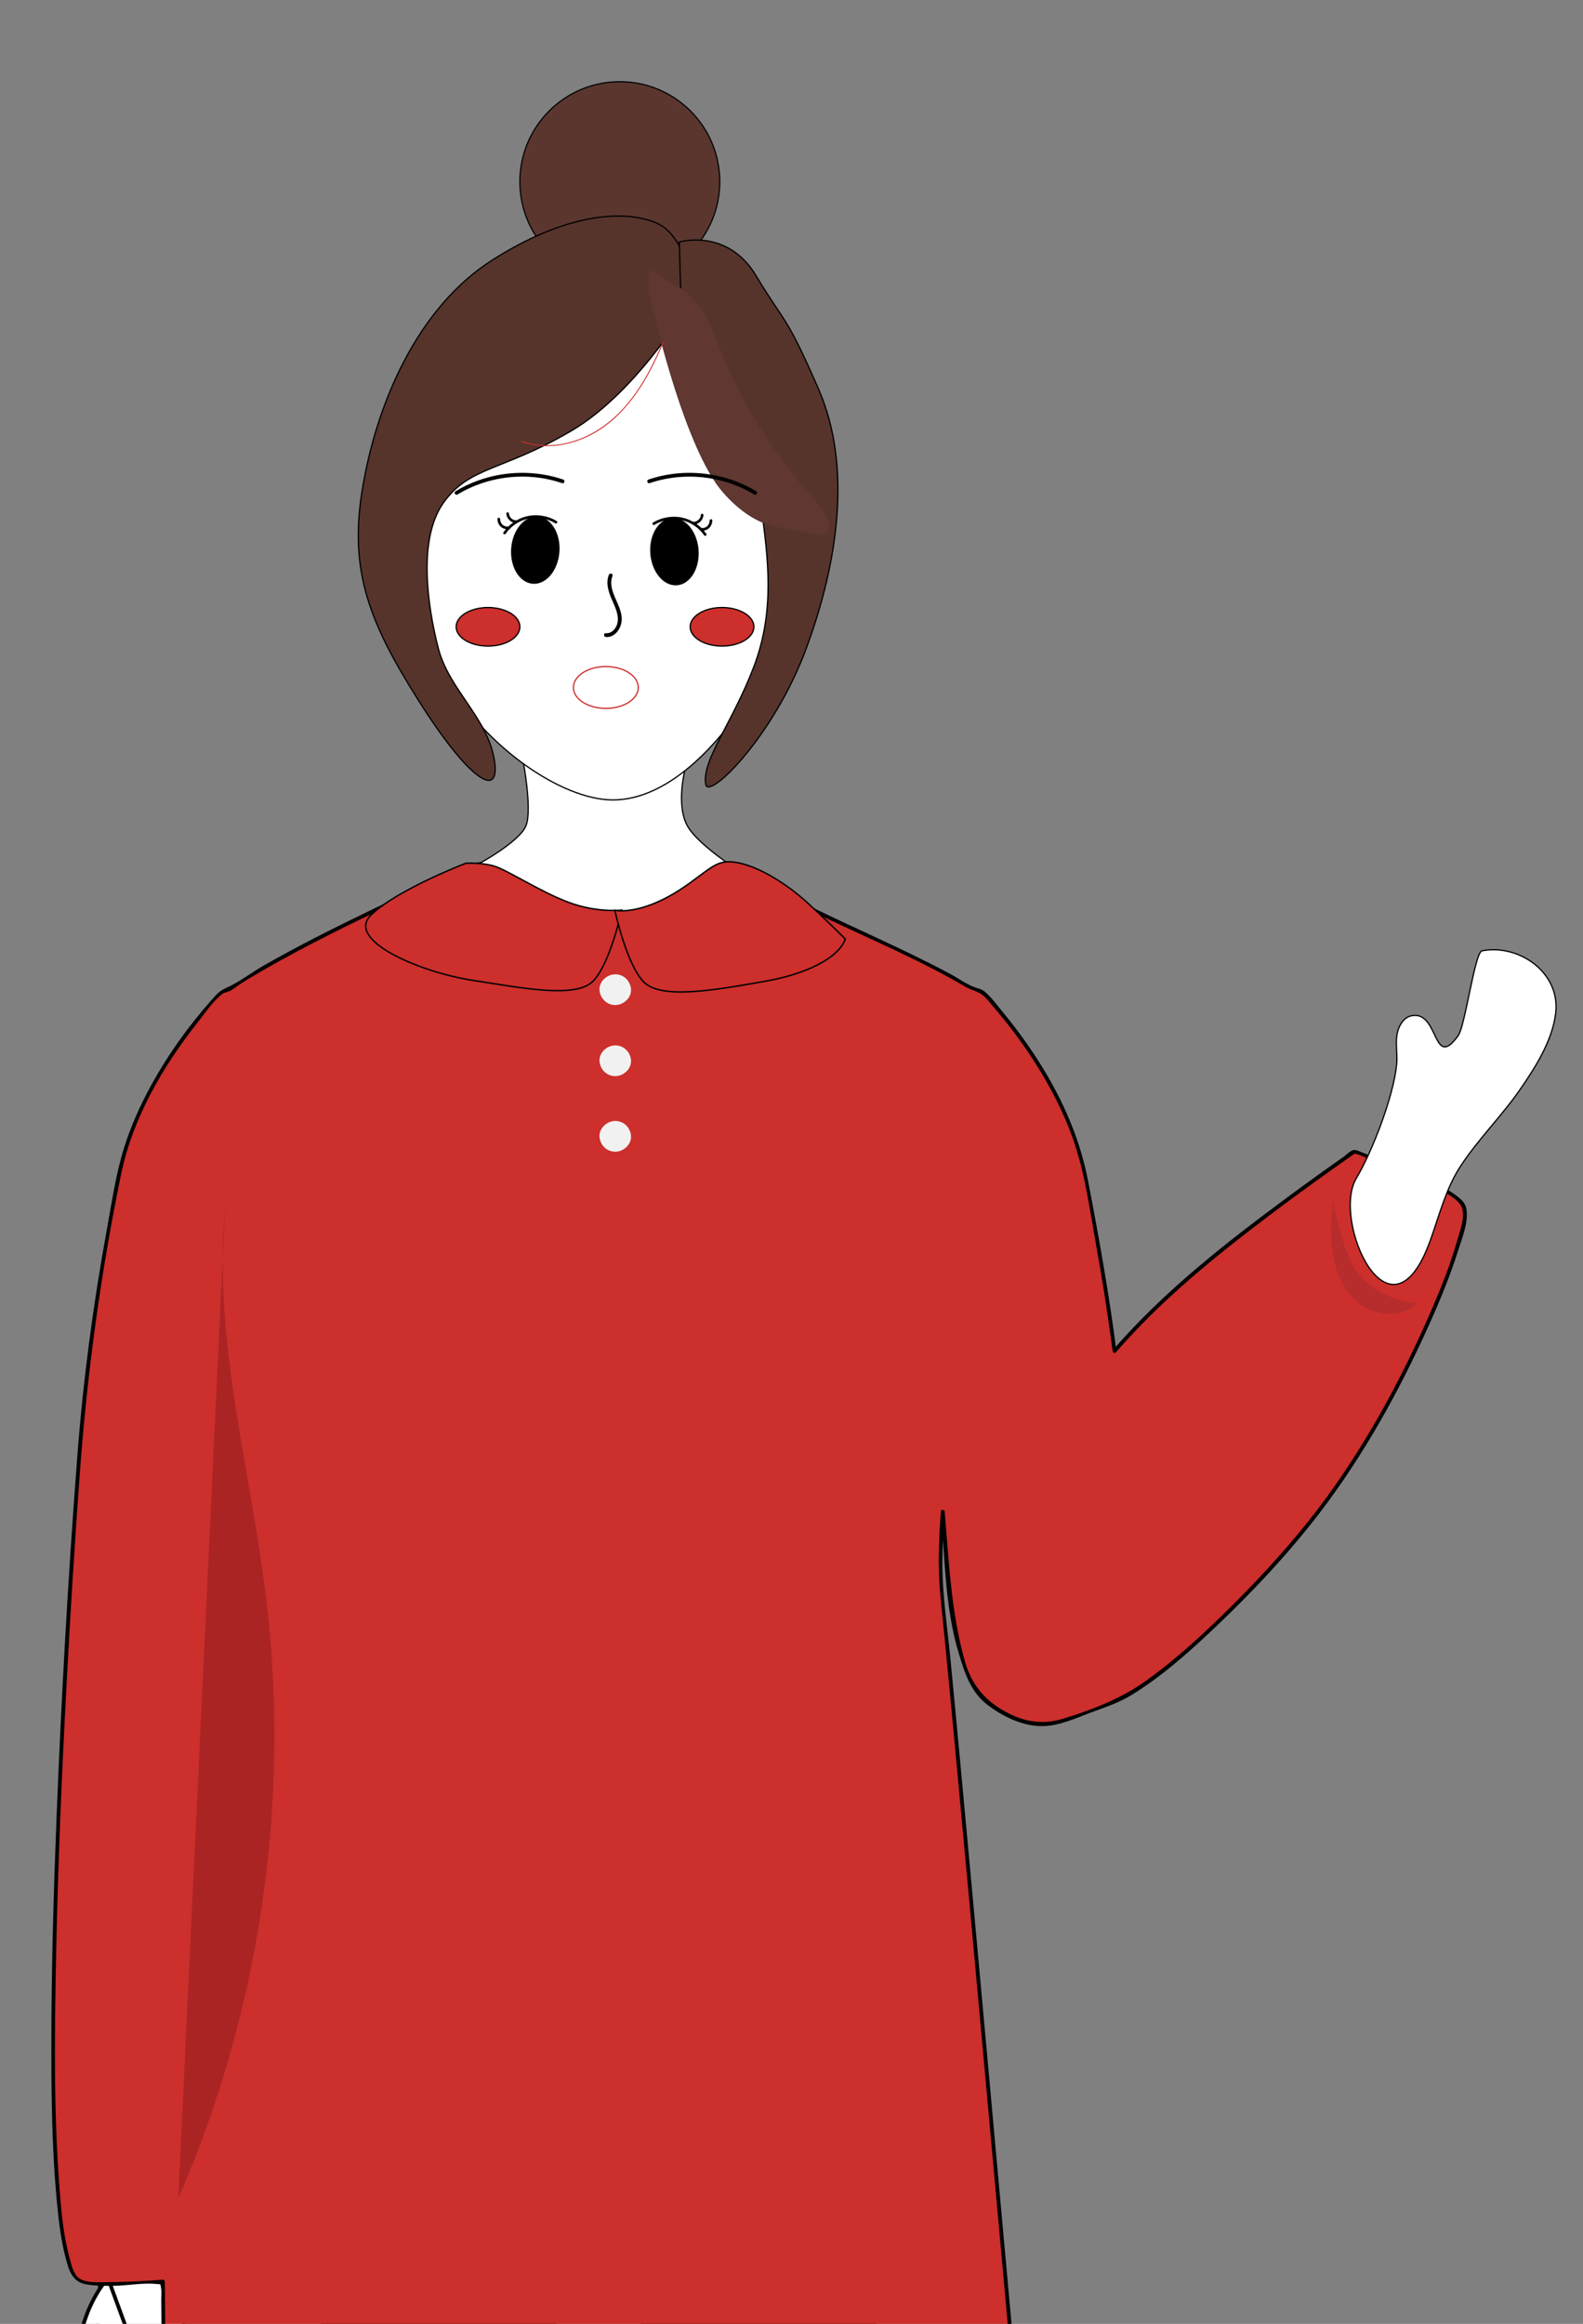 <?xml version="1.0" encoding="UTF-8"?>
<svg id="_圖層_2" data-name="圖層 2" xmlns="http://www.w3.org/2000/svg" viewBox="0 0 1257.8 1845.36">
  <rect x="0" y="0" width="1257.8" height="1845.36" fill="#808080" stroke="none"/>
  <defs>
    <style>
      .cls-1 {
        stroke-width: 1.14px;
      }

      .cls-1, .cls-2, .cls-3, .cls-4, .cls-5, .cls-6, .cls-7, .cls-8, .cls-9 {
        stroke-miterlimit: 10;
      }

      .cls-1, .cls-2, .cls-5, .cls-6 {
        stroke: #000;
      }

      .cls-1, .cls-2, .cls-5, .cls-10 {
        fill: #cc2f2c;
      }

      .cls-2 {
        stroke-width: 1.13px;
      }

      .cls-3, .cls-4, .cls-11 {
        fill: #fff;
      }

      .cls-3, .cls-9 {
        stroke: #020202;
      }

      .cls-4 {
        stroke: #cc2f2c;
      }

      .cls-6 {
        fill: #56342b;
      }

      .cls-7 {
        fill: #603731;
        stroke: #5b362f;
      }

      .cls-8 {
        fill: #5b362f;
        stroke: #050505;
      }

      .cls-9 {
        fill: #f4d4bd;
      }

      .cls-12, .cls-13, .cls-10, .cls-14, .cls-15, .cls-11, .cls-16 {
        stroke-width: 0px;
      }

      .cls-13 {
        fill: #aa2424;
      }

      .cls-14 {
        fill: #b72c2c;
      }

      .cls-15 {
        fill: #f1f1f1;
      }

      .cls-16 {
        fill: #020202;
      }
    </style>
  </defs>
  <g>
    <path class="cls-11" d="m75.94,1864.89c-3.01,22.26-4.59,47.93,11.1,64,9.39,9.61,24.14,13.6,37.09,10.03,12.95-3.57,23.57-14.55,26.71-27.62,2.11-8.8,1.01-18.01-.11-26.99-5.42-43.66-10.84-87.33-16.26-130.99-8.13-1.66-16.39-3.33-24.66-2.64s-16.69,4.07-21.6,10.76c-8.85,12.04-9.25,81.2-12.26,103.46Z"/>
    <path class="cls-16" d="m74.49,1864.49c-2.34,17.37-4.2,36.4,3.06,52.91,3.55,8.08,9.55,15.02,17.32,19.28s17.35,5.99,26.31,4.43,16.41-6.14,22.14-12.58c6.39-7.18,9.71-16.1,10.14-25.67.25-5.65-.36-11.29-1.04-16.89s-1.45-11.69-2.18-17.53c-1.47-11.83-2.94-23.65-4.4-35.48-2.94-23.65-5.87-47.3-8.81-70.95-.36-2.89-.72-5.79-1.08-8.68-.08-.63-.41-1.3-1.1-1.45-14.55-2.97-31.51-5.84-43.95,4.52-3,2.5-5.01,5.39-6.29,9.03-1.14,3.25-1.86,6.65-2.47,10.03-1.74,9.56-2.62,19.29-3.4,28.97-.86,10.79-1.48,21.6-2.12,32.4-.51,8.57-.94,17.16-1.9,25.69-.04.35-.08.71-.12,1.06-.03.24-.12.93-.12.93-.11.81.19,1.6,1.05,1.85.7.2,1.74-.25,1.85-1.05,1.05-7.78,1.47-15.66,1.95-23.49.64-10.41,1.21-20.83,1.96-31.23.71-9.83,1.5-19.69,2.95-29.45.57-3.82,1.23-7.64,2.21-11.37.68-2.62,1.33-4.94,2.73-7.1,3.31-5.1,9.4-8.15,15.13-9.56,7.72-1.91,15.8-.98,23.51.45,2.08.38,4.16.81,6.24,1.23l-1.1-1.45c2.83,22.82,5.67,45.65,8.5,68.47,1.42,11.41,2.83,22.82,4.25,34.24s2.97,22.64,4.18,33.98c1.06,9.9,1.16,20.13-3.64,29.14-3.92,7.36-10.3,13.34-17.94,16.7-7.89,3.48-16.95,3.67-25.13,1.12-8.3-2.59-15.39-8.05-20.03-15.41-9.24-14.64-8.42-33.43-6.56-49.95.24-2.11.5-4.22.79-6.33.11-.81-.19-1.6-1.05-1.85-.7-.2-1.74.25-1.85,1.05Z"/>
  </g>
  <g>
    <path class="cls-11" d="m101.27,1851.34c-9.05.79-13.65,11.77-12.98,20.84.66,9.06,4.5,17.85,3.84,26.92-.67,9.06-9.09,18.69-17.62,15.56-5.64-2.07-8.23-8.51-9.66-14.35-7.7-31.51.26-66.45,20.84-91.51l15.58,42.55Z"/>
    <path class="cls-16" d="m101.27,1849.84c-5.4.55-9.52,4.14-11.87,8.91-2.63,5.35-3.05,11.17-2.21,16.99,1.08,7.48,3.81,14.8,3.49,22.45-.24,5.76-3.47,11.86-8.72,14.54-2.39,1.22-5.19,1.38-7.64.22-2.58-1.22-4.34-3.56-5.6-6.05s-2.06-5.37-2.7-8.16c-.75-3.23-1.34-6.5-1.76-9.8-1.65-13.19-.73-26.65,2.6-39.51,3.73-14.41,10.46-28.05,19.89-39.58l-2.51-.66c1.75,4.78,3.5,9.57,5.25,14.35,2.8,7.63,5.59,15.27,8.39,22.9.65,1.77,1.29,3.53,1.94,5.3s3.56,1.02,2.89-.8c-1.75-4.78-3.5-9.57-5.25-14.35-2.8-7.63-5.59-15.27-8.39-22.9-.65-1.77-1.29-3.53-1.94-5.3-.35-.95-1.73-1.61-2.51-.66-8.67,10.6-15.18,22.84-19.24,35.92-4.07,13.11-5.69,27.05-4.59,40.74.53,6.6,1.49,13.41,3.57,19.71,1.82,5.52,5.31,11.42,11.54,12.47s11.57-3.13,14.64-8.12c3.79-6.18,3.52-13.2,2.24-20.09s-3.82-14.04-2.85-21.16c.69-5.08,3.02-10.76,7.77-13.28,1.1-.59,2.33-.95,3.57-1.08,1.9-.19,1.92-3.19,0-3Z"/>
  </g>
  <path class="cls-9" d="m255.41,1900.86s9.41,354.99,29.29,440.85,28.17,257.56,24.02,386.34l-4.15,128.78h109.95s7.97-166.87,10.82-301.13-17.04-196.24-12.26-258.21,28.71-452.13,28.71-452.13h-186.38v55.5Z"/>
  <path class="cls-9" d="m509.58,1900.86s9.41,354.99,29.29,440.85,28.17,257.56,24.02,386.34l-4.15,128.78h109.95s7.97-166.87,10.82-301.13-17.04-196.24-12.26-258.21,28.71-452.13,28.71-452.13h-186.38v55.5Z"/>
  <g>
    <path class="cls-10" d="m1047.57,1200.2c-46.5,60.68-131.59,142.3-168.32,153.78-36.74,11.48-50.51,27.55-91.84,0-12.68-8.45-19.82-23.32-23.63-39.88-8.56-23.4-10.62-66.82-14.7-113.73-1.89,25.38-2.48,46.26-1.06,60.07,19.12,186.4,75.74,834.94,94.86,1021.34-173.39,39.02-193.98,35.83-371.95,28.72-40.68-1.6-321.75,10.5-328.84-.5-4.54-7.05-10.74-267.92-12.64-498.23-30.22,2.1-64.25,3.7-68.98-2.61-39.59-52.84-3.39-591.49,5.16-685.91,6.2-68.49,15.72-121.2,28.56-188.39,15.35-80.33,81.89-147.19,81.89-147.19,1.96-1.12,3.85-1.77,5.66-1.99,44.12-31.02,175.93-92.07,197.46-99.01,24.9-8.03,56.22,35.34,109.67,32.93,71.99-3.25,57.58-61.56,118.15-18.27,24.95,17.83,123.59,57.64,166.35,84.25,2.27-.02,4.67.66,7.19,2.09,0,0,66.54,66.86,81.9,147.19,9.52,49.84,17.21,91.72,23.09,137.97,11.64-13.44,22.71-25.42,32.4-34.71,55.1-52.81,158.04-123.58,158.04-123.58,0,0,77.47,26.46,86.66,42.53,9.18,16.08-46.64,153.82-115.08,243.13Z"/>
    <path class="cls-12" d="m1046.27,1199.45c-20.12,26.14-42.41,50.64-65.73,73.96-21.93,21.93-44.92,43.35-70.19,61.42-19.8,14.15-42.19,22.73-65.37,29.89-14.57,4.5-28.17,3.26-41.93-3.36-19.05-9.17-30.87-22.28-36.57-42.73-10.79-38.66-12.46-78.4-15.89-118.24-.17-1.92-2.86-1.94-3,0-1.64,22.48-2.6,44.8-.33,67.25,1.17,11.54,2.31,23.07,3.44,34.61,2.87,29.41,5.66,58.84,8.42,88.26,7.2,76.79,14.21,153.59,21.2,230.39,7.85,86.28,15.66,172.55,23.5,258.83,7.23,79.56,14.47,159.11,21.87,238.65,2.94,31.61,5.91,63.22,8.94,94.82,1.27,13.23,2.55,26.45,3.86,39.68.55,5.57,1.1,11.14,1.66,16.71.25,2.49.5,4.97.75,7.46.07.7.74,3.21.39,3.81-.59.98-9.1,1.79-10.86,2.19-47.21,10.51-94.71,20.96-142.83,26.34-38.86,4.34-77.91,4.47-116.95,3.39-39.19-1.09-78.44-4.21-117.65-3.88-28.68.24-57.36,1.08-86.03,1.77-65.75,1.57-131.96,4.66-197.71,1.74-7.45-.33-16.1-.02-23.31-2.26-4.02-1.25-3.24-4.14-3.65-8.46-2.56-27.09-2.97-54.48-3.87-81.66-3.5-106.24-5.22-212.55-6.54-318.83-.37-29.8-.68-59.61-.93-89.41,0-.77-.68-1.56-1.5-1.5-13.84.95-27.72,1.87-41.6,1.86-7.11,0-21.02,1.51-26.44-4.22-3.46-3.66-4.93-10.4-6.2-15.06-5.02-18.35-6.62-37.73-8.05-56.63-4.59-60.66-3.81-121.8-2.61-182.58,1.41-71.46,4.43-142.88,8.22-214.25,3.04-57.41,6.57-114.8,10.83-172.14,5.86-78.83,16.58-157.02,32.53-234.48,9.14-44.35,32.68-85.23,60.55-120.44,5.88-7.43,12.22-17.12,19.83-22.97,1.79-1.37,4.02-1.44,5.98-2.4,2.83-1.37,5.48-3.73,8.13-5.43,6.41-4.11,12.96-7.98,19.56-11.76,33.66-19.26,68.59-36.39,103.66-52.9,14.79-6.97,29.65-13.8,44.66-20.29,8.6-3.72,19.4-10.08,29.1-9.34,16.33,1.25,31.84,13.92,46.15,20.87,18.87,9.16,38.89,14.45,59.98,12.67,16.7-1.41,32.29-6.62,45.97-16.35,9.02-6.41,17.88-16.4,29.52-17.45,16.18-1.46,30.04,11.66,42.86,19.43,14.19,8.6,29.42,15.58,44.38,22.69,37.05,17.6,75.26,33.67,110.68,54.48,4.58,2.69,10.09,3.6,13.96,6.83,3.12,2.61,5.77,6.27,8.42,9.33,11.37,13.13,21.82,27.07,31.28,41.63,12.94,19.92,24.1,41.16,31.95,63.61,9.21,26.3,12.95,54.47,17.85,81.81s9.73,57.23,13.42,86.03c.15,1.15,1.61,2.15,2.56,1.06,35.41-40.74,76.76-74.53,119.7-107,16.71-12.64,33.61-25.02,50.68-37.17,4.96-3.53,9.93-7.04,14.92-10.52,1.24-.86,2.45-1.83,3.75-2.6,1.71-1.02.2-.49.29-.48,3.87.21,8.9,3.16,12.49,4.48,7.99,2.95,15.94,6.03,23.81,9.29,9.49,3.92,18.92,8.06,28.04,12.81,6.56,3.42,14.34,7.17,19.31,12.82,6.32,7.18.47,21.77-1.77,29.64-5.59,19.62-13.27,38.69-21.4,57.37-24.04,55.2-53.58,108.98-90.14,156.93-1.17,1.53,1.43,3.03,2.59,1.51,34.62-45.41,62.78-96.03,86.2-148.03,8.82-19.59,17.1-39.55,23.56-60.06,3-9.53,9.11-24.31,6.09-34.57-1.25-4.25-5.21-7.2-8.65-9.69-7.2-5.22-15.32-9.21-23.33-12.99-16.21-7.64-32.96-14.17-49.82-20.23-2.22-.8-5.32-2.66-7.7-2.13s-5.67,3.94-7.6,5.29c-14.83,10.4-29.52,20.99-44.09,31.75-49.67,36.69-98.38,74.7-139.03,121.47l2.56,1.06c-5.81-45.34-13.92-90.32-22.54-135.2-7.02-36.59-22.85-70.4-43.42-101.3-7.66-11.5-15.94-22.6-24.77-33.22-4.34-5.22-8.71-11.39-13.96-15.75-2.44-2.02-5.21-2.39-8.11-3.48-6.76-2.54-13.15-7.26-19.56-10.69-14.17-7.57-28.64-14.58-43.14-21.49-28.83-13.73-58.21-26.5-86.44-41.46-17.6-9.32-37.83-30.47-59.37-25.75-7.77,1.7-14.02,6.97-20.13,11.74-10.24,7.99-20.78,14.73-33.41,18.29-17.9,5.04-37.16,4.82-54.99-.35-15.76-4.57-29.83-12.81-44.19-20.48-8.75-4.67-18.79-10.23-29.06-9.46-6.92.52-13.94,4.24-20.24,6.89-23.97,10.09-47.55,21.19-70.96,32.5-27.88,13.47-55.63,27.38-82.55,42.69-10.18,5.79-20.05,13.57-30.69,18.27-5.39,2.38-7.97,5.59-11.94,10.07-17.97,20.25-33.89,42.56-46.99,66.25-9.08,16.41-16.81,33.64-22.33,51.58-6.37,20.69-9.45,42.42-13.34,63.67-10.9,59.59-18.83,119.43-23.46,179.81-7.4,96.5-12.82,193.19-16.63,289.89-2.21,56.16-3.82,112.36-3.99,168.56-.14,44.83.16,89.91,4.42,134.57,1.36,14.26,3,28.68,6.54,42.59,2.48,9.77,4.95,20.11,16.04,22.24,7.37,1.42,15.08,1.35,22.56,1.29,10.86-.09,22.65-2.49,33.38-1.46,4.52.43,3.42-.6,4.25,3.83.49,2.63.05,5.92.08,8.6.04,4.79.09,9.58.13,14.38.11,11.56.23,23.11.36,34.67.51,44.84,1.14,89.67,1.92,134.51,1.28,74.08,2.74,148.17,5.33,222.21.73,20.9,1.42,41.84,2.9,62.7.38,5.32-.96,15.59,4.98,18.07,3.85,1.6,8.82,1.64,12.89,2,7.67.67,15.38.94,23.07,1.15,22.61.62,45.25.47,67.87.22,52.94-.56,105.87-2.06,158.8-3.26,18.15-.41,36.32-.9,54.47-.87,31.35.04,62.75,2.38,94.09,3.43,58.68,1.96,116.48.87,174.51-8.8,38.22-6.37,76.09-14.76,113.88-23.25.59-.13,1.17-.82,1.1-1.45-5.55-54.16-10.58-108.37-15.62-162.57-7.17-77.1-14.2-154.21-21.21-231.32-7.63-83.95-15.23-167.91-22.87-251.86-6.91-75.97-13.84-151.94-20.93-227.89-2.79-29.89-5.6-59.77-8.49-89.65-2.44-25.29-6.51-51.01-6.53-76.44-.01-13.91.84-27.82,1.85-41.69h-3c3.21,37.22,3.23,76.54,14.19,112.54,4.7,15.46,9.4,30.71,22.87,40.93,12.09,9.18,27.92,16.99,43.44,16.85,13.42-.12,25.93-6.03,38.25-10.64,11.44-4.28,22.23-7.66,32.7-14.07,25.47-15.6,48.12-36.24,69.64-56.78,28.73-27.43,55.95-56.74,80.19-88.24,1.18-1.53-1.43-3.02-2.59-1.51Z"/>
  </g>
  <path class="cls-3" d="m1109.52,828.6c-.01-1.79.04-3.57.23-5.35.78-7.27,4.81-15.14,11.64-16.62,22.26-4.8,16.77,44.26,37.25,15.71,5.59-7.79,13.18-66.16,18.87-67.28,29.05-5.7,62.46,17.03,58.59,49.48-2.62,21.97-16.3,43.24-28.17,60.44-14.62,21.18-33.58,39.8-47.53,61.2-11.55,17.71-16.57,38.29-23.86,58.63-32.04,89.32-78.72-15.76-58.93-49.01,13.04-21.91,29.72-65.56,32.12-90.67.52-5.5-.18-11.02-.22-16.53Z"/>
  <path class="cls-3" d="m415.6,604.12s7.32,38.08,2.45,51.23-38.85,31.32-38.85,31.32c0,0,67.67,47.74,118.35,45.35s82.55-45.26,82.55-45.26c0,0-25.11-16.79-33.12-29.57-10.93-17.46-2.14-48.28-2.14-48.28l-129.24-4.79Z"/>
  <path class="cls-3" d="m346.73,526.38c34.56,66.3,100.04,108.84,140.21,108.84,44.31,0,89.92-44.53,126.49-112.17,21.35-39.48,32.96-137.17,18.34-183.21-18.62-58.64-57.71-118.21-151.56-118.21-88.58,0-133.29,64.57-149.08,121.93-13.26,48.16-14.84,124.43,15.6,182.81Z"/>
  <circle class="cls-8" cx="492.48" cy="144.29" r="79.4"/>
  <g>
    <ellipse class="cls-12" cx="425.34" cy="436.9" rx="26.75" ry="19.23" transform="translate(-41.89 828.68) rotate(-85.75)"/>
    <path class="cls-12" d="m401.8,423.82c4.07-5.89,10.31-10.14,17.27-11.81,7.52-1.8,15.59-.43,22.19,3.55,1.16.7,2.21-1.11,1.06-1.81-7.08-4.27-15.75-5.69-23.81-3.76-7.5,1.8-14.15,6.44-18.52,12.77-.77,1.11,1.05,2.16,1.81,1.06h0Z"/>
    <path class="cls-12" d="m410.54,413.21c-.22.01-.44.02-.66,0-.1,0-.2-.01-.3-.02-.05,0-.1,0-.15-.02.11.02.11.01-.02,0-.39-.08-.78-.17-1.16-.31-.03-.01-.29-.11-.12-.04-.09-.04-.18-.08-.27-.13-.2-.1-.39-.2-.57-.31s-.37-.24-.54-.36.07.07-.11-.08c-.08-.07-.15-.13-.23-.2-.3-.27-.58-.56-.83-.88-.08-.1-.08-.11-.02-.03-.03-.04-.06-.08-.09-.12-.06-.08-.11-.17-.17-.25-.12-.18-.23-.37-.33-.56-.05-.09-.09-.18-.13-.27-.1-.19.03.11-.05-.12-.07-.19-.14-.38-.19-.57s-.1-.39-.14-.58c-.01-.07-.02-.13-.03-.2.01.1.01.11,0,.03-.01-.12-.02-.23-.03-.35-.03-.56-.46-1.05-1.05-1.05-.54,0-1.08.48-1.05,1.05.24,4.15,4.05,7.71,8.25,7.48.56-.03,1.05-.46,1.05-1.05,0-.54-.48-1.08-1.05-1.05h0Z"/>
    <path class="cls-12" d="m395.28,412.15c-.03,2.32.97,4.68,2.76,6.19,1.89,1.6,4.36,2.23,6.79,1.79.56-.1.87-.78.73-1.29-.16-.59-.73-.83-1.29-.73-1.65.3-3.55-.18-4.85-1.33s-2.07-2.88-2.04-4.62c.02-1.35-2.08-1.35-2.09,0h0Z"/>
  </g>
  <g>
    <ellipse class="cls-12" cx="535.89" cy="438.08" rx="19.23" ry="26.75" transform="translate(-31 40.93) rotate(-4.25)"/>
    <path class="cls-12" d="m561.24,423.95c-4.37-6.33-11.02-10.97-18.52-12.77-8.05-1.93-16.73-.51-23.81,3.76-1.15.7-.1,2.51,1.06,1.81,6.6-3.98,14.68-5.35,22.19-3.55,6.96,1.67,13.2,5.92,17.27,11.81.76,1.1,2.58.06,1.81-1.06h0Z"/>
    <path class="cls-12" d="m550.69,416.48c4.2.23,8.01-3.33,8.25-7.48.03-.57-.5-1.05-1.05-1.05-.59,0-1.01.48-1.05,1.05,0,.1-.01.2-.02.3-.01.13-.01.13,0,.02,0,.05-.02.1-.02.15-.04.21-.09.43-.15.63-.06.19-.12.38-.19.57-.11.3.09-.17-.05.12-.04.09-.09.18-.13.27-.09.18-.19.35-.3.52-.05.08-.11.17-.17.25-.04.06-.08.11-.12.16.05-.06.06-.07.01-.01-.26.33-.55.64-.87.92s-.43.37-.84.62c-.19.11-.38.22-.57.32-.09.04-.18.09-.27.13-.07.03-.06.03.02,0-.06.02-.12.05-.19.07-.38.14-.76.24-1.16.31-.25.05.11,0-.12.02-.1,0-.2.02-.3.02-.24.01-.47.01-.71,0-.57-.03-1.05.5-1.05,1.05,0,.59.48,1.02,1.05,1.05h0Z"/>
    <path class="cls-12" d="m556.4,421.3c2.43.44,4.91-.19,6.79-1.79,1.78-1.51,2.79-3.87,2.76-6.19-.02-1.35-2.11-1.35-2.09,0,.02,1.74-.7,3.43-2.04,4.62s-3.21,1.63-4.85,1.33c-.56-.1-1.13.15-1.29.73-.14.51.17,1.19.73,1.29h0Z"/>
  </g>
  <path class="cls-12" d="m483.78,456.5c-2.92,7.35.36,15.08,3.34,21.83,2.73,6.16,5.87,13.55,2.06,19.93-1.67,2.8-4.42,4.86-7.79,4.57-1.92-.16-1.91,2.84,0,3,6.73.57,11.64-5.92,12.45-12.02,1.09-8.23-4.02-15.56-6.6-23-1.52-4.39-2.34-9.08-.57-13.52.71-1.79-2.19-2.57-2.89-.8h0Z"/>
  <ellipse class="cls-4" cx="481.39" cy="545.92" rx="25.78" ry="16.62"/>
  <path class="cls-6" d="m551.39,234.84s-42.71,75.21-97.49,107.31c-54.77,32.1-81.03,28.08-101.62,57.17-20.59,29.09-12.44,82.85-4.01,115.5,8.43,32.65,38.74,54.9,44.41,88.02,5.67,33.12-19.75,17.32-60.09-46.55-38.25-60.57-55.21-101.61-44.97-165.93,11.24-70.61,44.55-146.3,103.47-183.8,58.92-37.5,105.17-40.33,130.52-29.47,25.35,10.86,29.77,57.76,29.77,57.76Z"/>
  <path class="cls-6" d="m539.77,192.22s38.12-11.46,60.99,26.78c22.87,38.24,23.24,29.33,49.65,90.02,26.41,60.69,15.94,136.55-9.96,206.32-25.89,69.77-77.36,120.07-79.66,107.61-3.49-18.92,21.22-48.84,38.24-93.64,17.01-44.8,11.15-86.5,5.84-126.51-5.31-40.01-8.89-59.13-27.41-90.2-18.52-31.07-34.09-47.24-35.36-59.78-1.27-12.54-2.32-60.59-2.32-60.59Z"/>
  <path class="cls-7" d="m521.13,253.18s24.02,103.67,53.61,137.45c29.6,33.78,54.46,27.91,74.7,33.51,9.04,2.5,16.33-6.11-2.18-27.13-30.37-34.49-49.83-64.16-65.62-97.8-15.79-33.64-18.53-56.98-43.57-71.49-25.04-14.51-20.38-16.56-22.57-7.41s5.63,32.87,5.63,32.87Z"/>
  <path class="cls-10" d="m526.34,271.97c-7.79,18.58-17.2,36.89-30.78,51.95-12.98,14.39-29.94,25.24-49.21,28.63-10.6,1.86-21.57,1.24-31.72-2.42-.45-.16-.65.56-.2.72,18.3,6.6,38.63,3.19,55.54-5.7,17.84-9.38,31.44-24.94,41.74-42,5.96-9.88,10.91-20.34,15.37-30.97.19-.44-.54-.64-.72-.2h0Z"/>
  <ellipse class="cls-5" cx="387.76" cy="497.74" rx="25.32" ry="15.31"/>
  <ellipse class="cls-5" cx="573.71" cy="497.74" rx="25.32" ry="15.31"/>
  <path class="cls-12" d="m363.49,392.67c19.24-11.63,42.43-16.3,64.7-13.34,6.28.83,12.47,2.3,18.46,4.34,1.83.62,2.62-2.27.8-2.89-21.9-7.43-46.33-6.98-68.03.96-6.07,2.22-11.92,5.01-17.45,8.35-1.65,1-.14,3.59,1.51,2.59h0Z"/>
  <path class="cls-12" d="m600.82,390.08c-19.82-11.97-43.7-16.76-66.63-13.7-6.41.86-12.72,2.31-18.85,4.39-1.82.62-1.04,3.52.8,2.89,21.32-7.23,44.89-6.82,66.04.82,5.97,2.16,11.69,4.91,17.12,8.19,1.66,1,3.17-1.59,1.51-2.59h0Z"/>
  <path class="cls-15" d="m488.42,773.69c-6.54.24-12.6,6.08-12.06,12.65.54,6.6,5.94,11.99,12.95,11.74,6.54-.24,12.6-6.08,12.06-12.65-.54-6.6-5.94-11.99-12.95-11.74Z"/>
  <path class="cls-15" d="m488.42,830.13c-6.54.24-12.6,6.08-12.06,12.65.54,6.6,5.94,11.99,12.95,11.74,6.54-.24,12.6-6.08,12.06-12.65-.54-6.6-5.94-11.99-12.95-11.74Z"/>
  <path class="cls-15" d="m488.42,890.15c-6.54.24-12.6,6.08-12.06,12.65.54,6.6,5.94,11.99,12.95,11.74,6.54-.24,12.6-6.08,12.06-12.65-.54-6.6-5.94-11.99-12.95-11.74Z"/>
  <path class="cls-2" d="m370.16,685.5s-54.32,20.74-75.29,41.02c-20.97,20.28,39.6,45.6,80.07,51.85,40.46,6.25,82.89,14.8,96.51.52,13.61-14.29,22.56-56.2,22.56-56.2,0,0-19.42,2.31-42.13-6.12-22.7-8.43-49.21-26.01-59.59-28.93-10.37-2.91-22.13-2.14-22.13-2.14Z"/>
  <path class="cls-1" d="m638.85,714.44c11.88,10.42,32.81,31.18,32.81,31.18-5.49,15.77-32.71,28.1-62.93,33.44-40.7,7.2-83.68,14.94-97.43.52s-22.77-56.73-22.77-56.73c0,0,14.41,3.27,38.68-8.82,21.89-10.9,34.99-25.72,45.41-28.82,15.49-4.6,44.09,9.79,66.22,29.22Z"/>
  <path class="cls-13" d="m178.81,959.73c-9.75,104.31,20.55,207.66,32.92,311.69,19.09,160.5-5.36,325.97-70.06,474.09"/>
  <path class="cls-14" d="m1078.22,1010.12c11.53,14.56,29.6,23.75,48.16,24.48-10.9,11.01-29.81,11.14-42.9,2.86-13.09-8.28-20.83-23.21-23.82-38.42s-1.82-30.87-.64-46.32c0,0,7.67,42.83,19.21,57.39Z"/>
</svg>